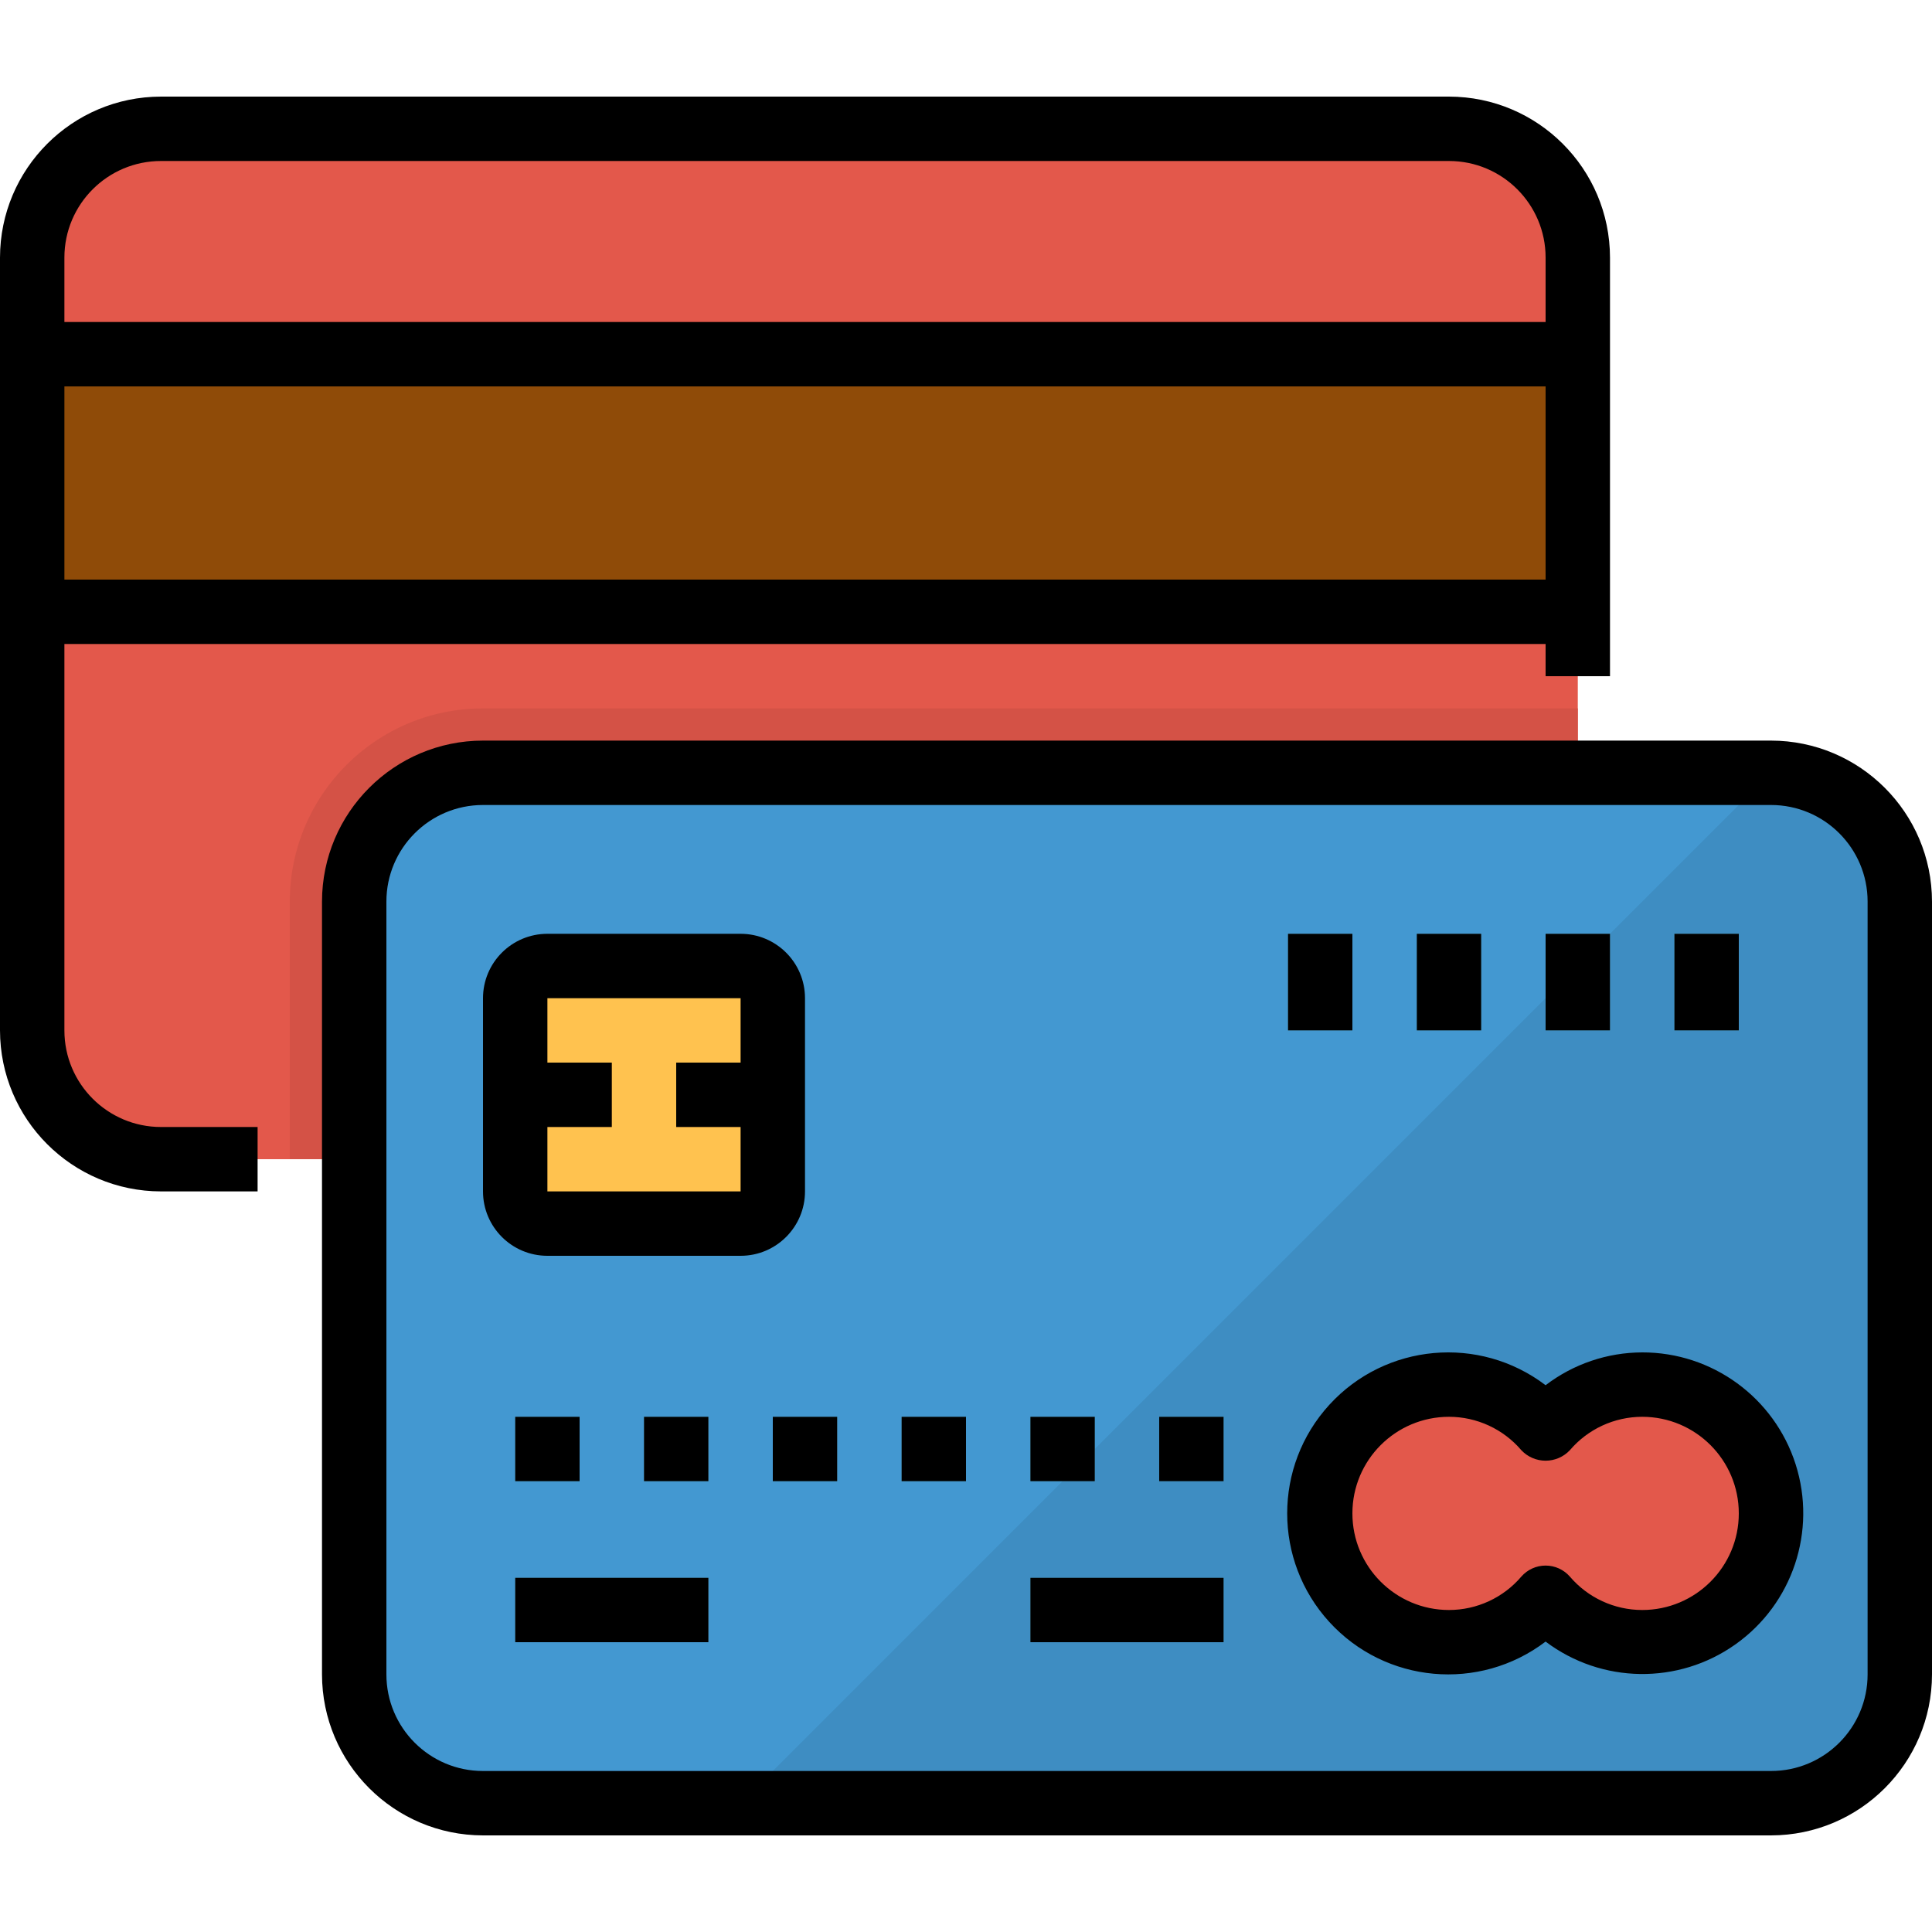 <svg height="480pt" viewBox="0 -24 480 480" width="480pt" xmlns="http://www.w3.org/2000/svg"><path d="m40 8h320c17.672 0 32 14.328 32 32v192c0 17.672-14.328 32-32 32h-320c-17.672 0-32-14.328-32-32v-192c0-17.672 14.328-32 32-32zm0 0" fill="#e3584b"/><path d="m8 64h384v64h-384zm0 0" fill="#8f4b08"/><path d="m120 152c-26.508 0-48 21.492-48 48v64h320v-112zm0 0" fill="#d45246"/><path d="m120 168h320c17.672 0 32 14.328 32 32v192c0 17.672-14.328 32-32 32h-320c-17.672 0-32-14.328-32-32v-192c0-17.672 14.328-32 32-32zm0 0" fill="#4398d1"/><path d="m440 168-256 256h256c17.672 0 32-14.328 32-32v-192c0-17.672-14.328-32-32-32zm0 0" fill="#3e8dc2"/><path d="m408 320c-9.223.023-17.98 4.051-24 11.039-8.75-10.094-22.852-13.691-35.367-9.02-12.516 4.668-20.812 16.621-20.812 29.98s8.297 25.312 20.812 29.98c12.516 4.672 26.617 1.074 35.367-9.02 9.691 11.094 25.715 14.121 38.789 7.328 13.07-6.793 19.801-21.648 16.293-35.953-3.512-14.309-16.352-24.363-31.082-24.336zm0 0" fill="#e3584b"/><path d="m136 216h48c4.418 0 8 3.582 8 8v48c0 4.418-3.582 8-8 8h-48c-4.418 0-8-3.582-8-8v-48c0-4.418 3.582-8 8-8zm0 0" fill="#ffc24f"/><path d="m128 240h24v16h-24zm0 0" fill="#ffa230"/><path d="m168 240h24v16h-24zm0 0" fill="#ffa230"/><g fill="#5eb3d1"><path d="m416 208h16v24h-16zm0 0"/><path d="m384 208h16v24h-16zm0 0"/><path d="m352 208h16v24h-16zm0 0"/><path d="m320 208h16v24h-16zm0 0"/><path d="m128 328h16v16h-16zm0 0"/><path d="m160 328h16v16h-16zm0 0"/><path d="m192 328h16v16h-16zm0 0"/><path d="m224 328h16v16h-16zm0 0"/><path d="m256 328h16v16h-16zm0 0"/><path d="m288 328h16v16h-16zm0 0"/><path d="m128 368h48v16h-48zm0 0"/><path d="m256 368h48v16h-48zm0 0"/></g><path d="m40 272h24v-16h-24c-13.254 0-24-10.746-24-24v-96h368v8h16v-104c-.027-22.082-17.918-39.973-40-40h-320c-22.082.027-39.973 17.918-40 40v192c.027 22.082 17.918 39.973 40 40zm-24-232c0-13.254 10.746-24 24-24h320c13.254 0 24 10.746 24 24v16h-368zm0 32h368v48h-368zm0 0"/><path d="m440 160h-320c-22.082.027-39.973 17.918-40 40v192c.027 22.082 17.918 39.973 40 40h320c22.082-.027 39.973-17.918 40-40v-192c-.027-22.082-17.918-39.973-40-40zm24 232c0 13.254-10.746 24-24 24h-320c-13.254 0-24-10.746-24-24v-192c0-13.254 10.746-24 24-24h320c13.254 0 24 10.746 24 24zm0 0"/><path d="m408 312c-8.676.02-17.105 2.883-24 8.152-16.477-12.52-39.777-10.406-53.734 4.871-13.957 15.277-13.957 38.676 0 53.953 13.957 15.277 37.258 17.391 53.734 4.871 13.895 10.48 32.973 10.762 47.168.691 14.199-10.066 20.242-28.164 14.949-44.742-5.297-16.578-20.715-27.824-38.117-27.797zm0 64c-6.918-.004-13.488-3.039-17.977-8.305-1.52-1.738-3.715-2.734-6.023-2.734s-4.504.996-6.023 2.734c-4.488 5.266-11.059 8.301-17.977 8.305-13.254 0-24-10.746-24-24s10.746-24 24-24c6.918.004 13.488 3.039 17.977 8.305 1.562 1.66 3.742 2.602 6.023 2.602s4.461-.941 6.023-2.602c4.488-5.266 11.059-8.301 17.977-8.305 13.254 0 24 10.746 24 24s-10.746 24-24 24zm0 0"/><path d="m200 272v-48c0-8.836-7.164-16-16-16h-48c-8.836 0-16 7.164-16 16v48c0 8.836 7.164 16 16 16h48c8.836 0 16-7.164 16-16zm-64 0v-16h16v-16h-16v-16h48v16h-16v16h16v16zm0 0"/><path d="m416 208h16v24h-16zm0 0"/><path d="m384 208h16v24h-16zm0 0"/><path d="m352 208h16v24h-16zm0 0"/><path d="m320 208h16v24h-16zm0 0"/><path d="m128 328h16v16h-16zm0 0"/><path d="m160 328h16v16h-16zm0 0"/><path d="m192 328h16v16h-16zm0 0"/><path d="m224 328h16v16h-16zm0 0"/><path d="m256 328h16v16h-16zm0 0"/><path d="m288 328h16v16h-16zm0 0"/><path d="m128 368h48v16h-48zm0 0"/><path d="m256 368h48v16h-48zm0 0"/></svg>